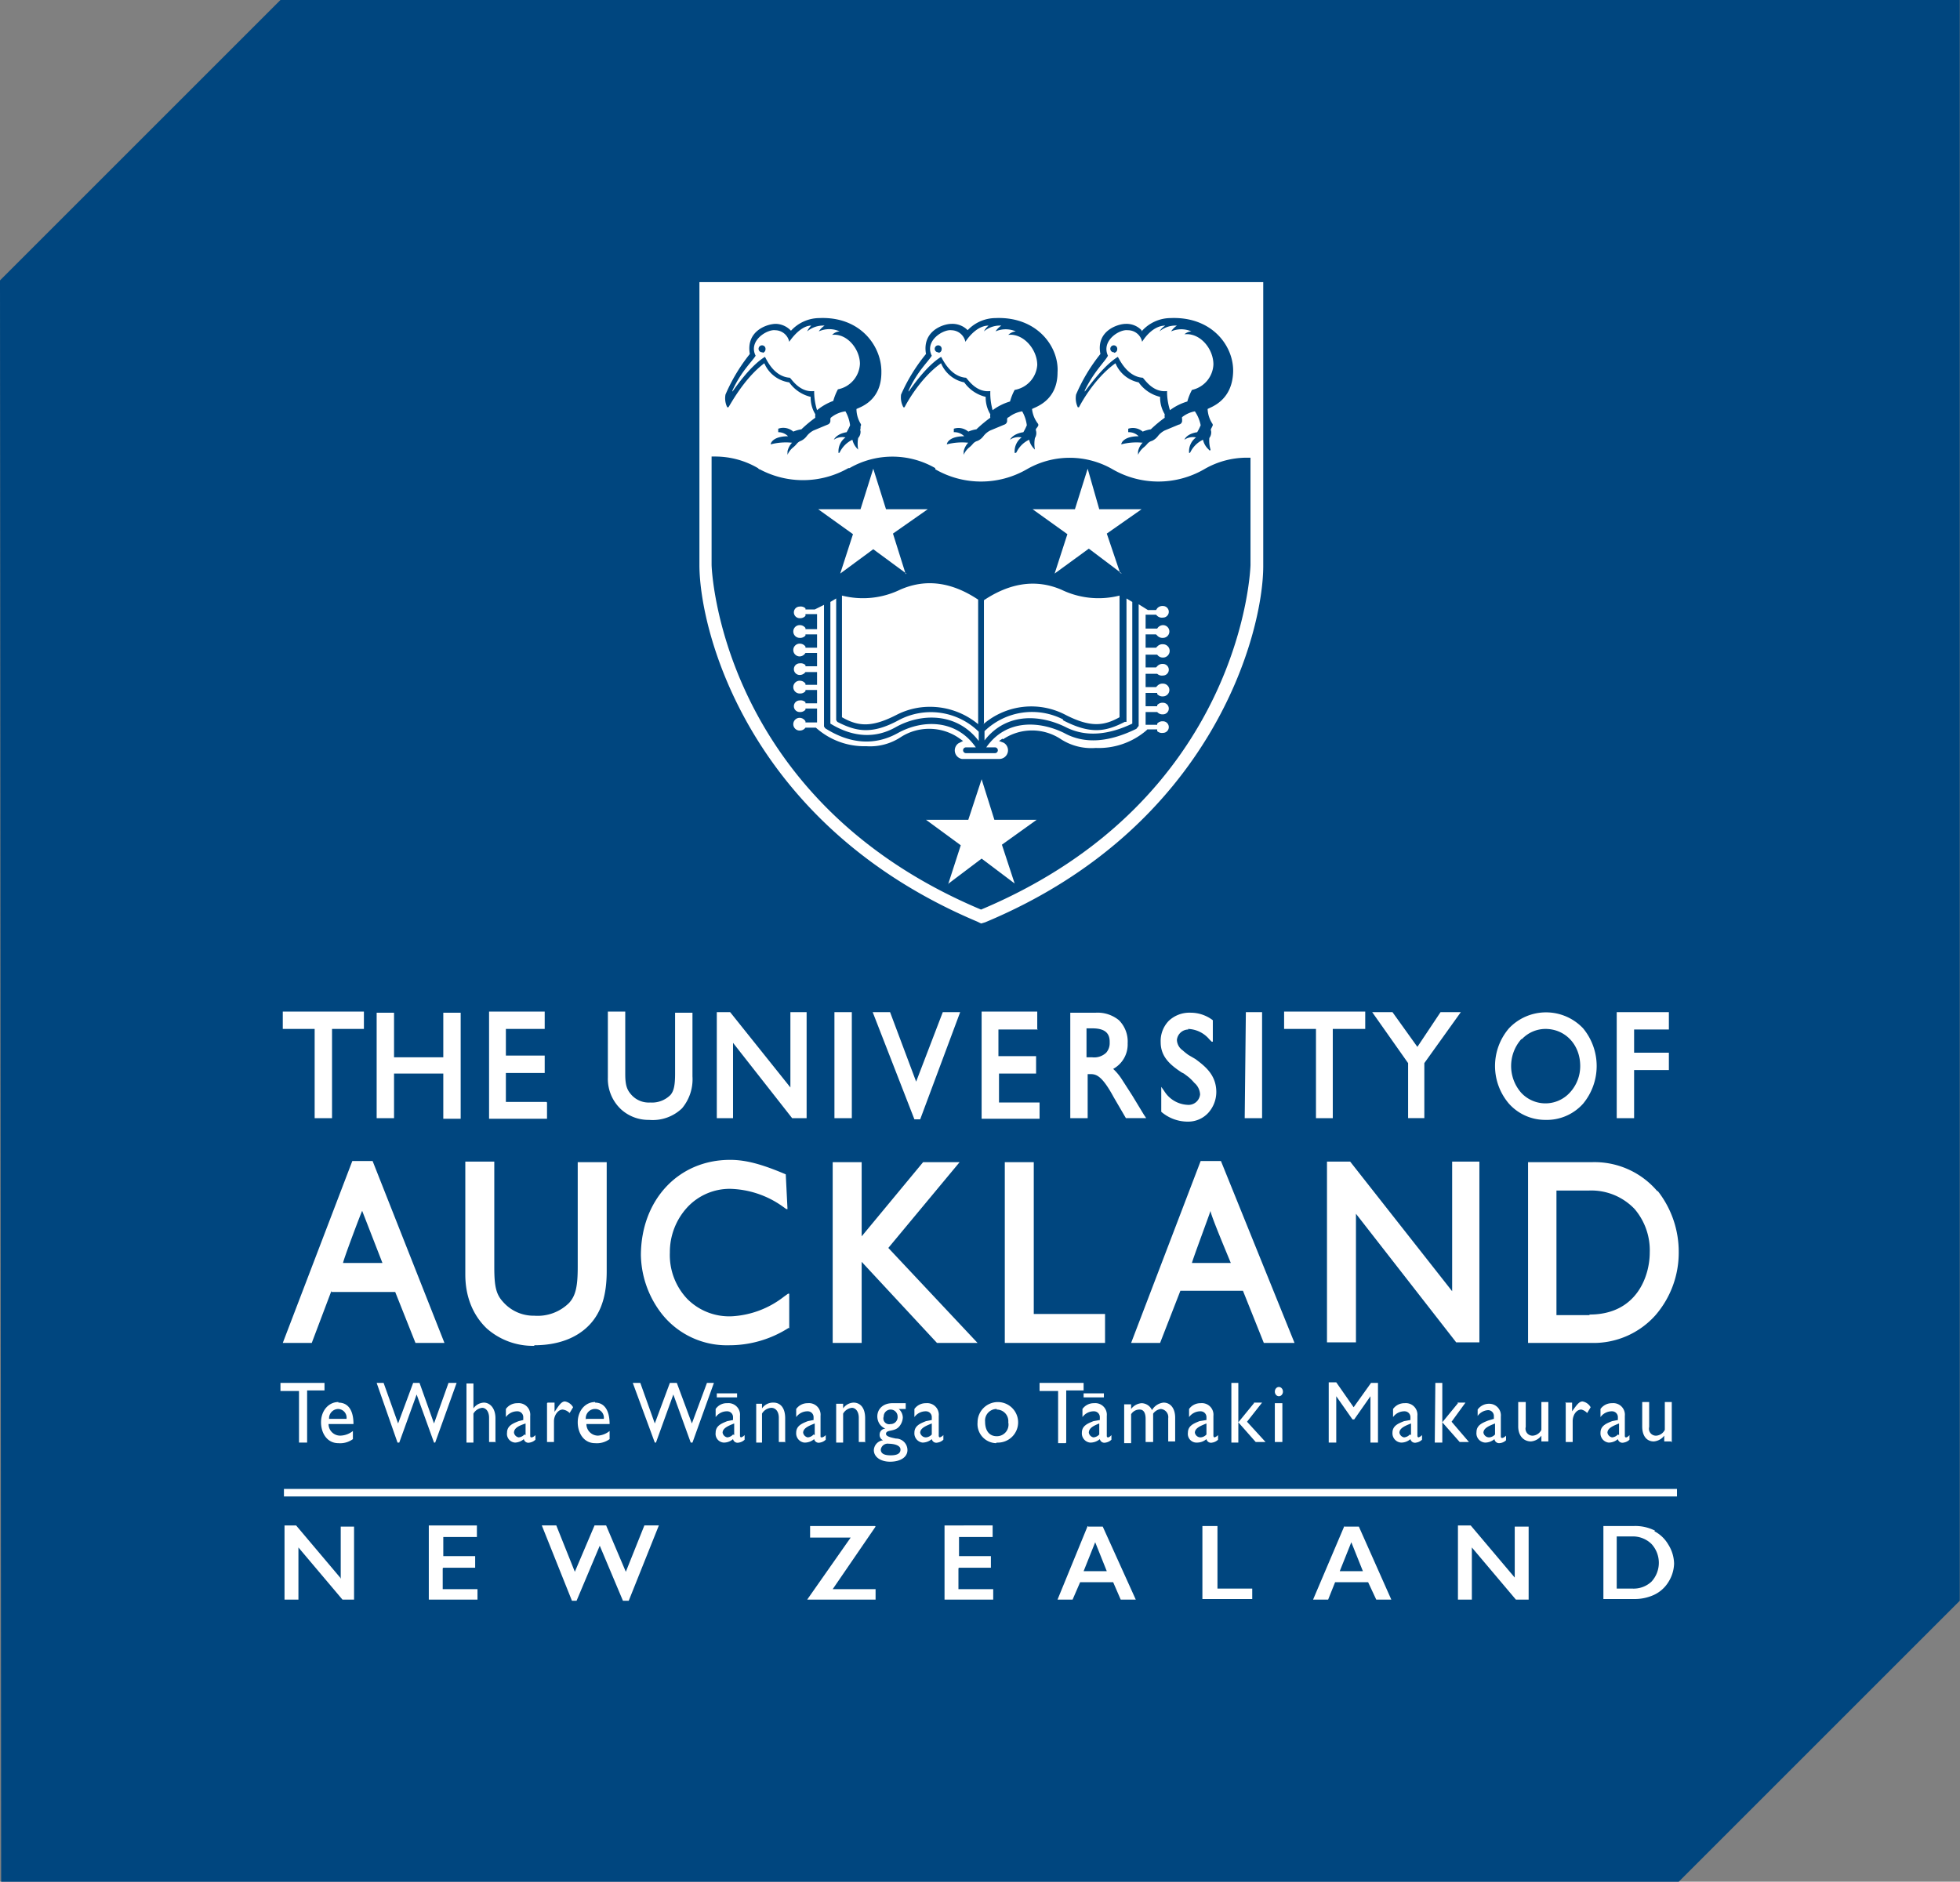 <svg xmlns="http://www.w3.org/2000/svg" viewBox="0 0 338.24 324.79" id="logo-big"><rect x="0" y="0" width="338.24" height="324.79" fill="#808080" stroke="none"/><path fill="#00467f" d="M0 48.4L48.4 0h289.8v276.3l-48.5 48.5H.2L0 48.4"></path><path fill="#fff" d="M51.6 249H53v-9h3v-1.3h-7.6v1.4h3.2v9m6.8-7.1c-1.7 0-3 1.5-3 3.5 0 1.8 1 3.6 3 3.6a3.7 3.7 0 0 0 2.5-.7V247a3.6 3.6 0 0 1-2.2.8 2 2 0 0 1-2-2H61c0-2.5-1-3.7-2.6-3.7zm-1.6 3a1.6 1.6 0 0 1 1.6-1.8 1.5 1.5 0 0 1 1.4 1.7h-3zm15.7-6.3h-1.2l-2.6 7-2.5-7H65l3.6 10.3h.3l3-8.3 3 8.3h.2l3.7-10.3h-1.4l-2.5 7-2.5-7M85.5 249v-4.2c0-1.8-1-2.7-2-2.7a2.3 2.3 0 0 0-1.8 1v-4.3h-1.2V249h1.2v-5a2 2 0 0 1 1.5-1c.7 0 1.2.7 1.2 1.7v4.2h1.2zm4-3.7c-1 .4-2 .8-2 2a1.5 1.5 0 0 0 1.4 1.7 2.5 2.5 0 0 0 1.5-.6.8.8 0 0 0 1 .6 1.8 1.8 0 0 0 1-.5v-.8a1.3 1.3 0 0 1-.6.4c-.2 0-.3 0-.3-.3v-3.4a2 2 0 0 0-2.2-2.2 2.4 2.4 0 0 0-2 1v1.4a2.4 2.4 0 0 1 2-1 1 1 0 0 1 1 1v.5zm1 2.3a1.5 1.5 0 0 1-1 .5 1 1 0 0 1-.8-.8c0-.8.8-1.2 2-1.6v2zm3.9-5.4v6.7h1.2v-3.6c0-1 .7-2 1.5-2a2 2 0 0 1 1.2.6l.6-1a2 2 0 0 0-1.4-1c-.6 0-1 .6-1.8 1.8v-1.6h-1.2zm8.3-.2c-1.7 0-3 1.5-3 3.5 0 1.8 1 3.6 3 3.6a3.7 3.7 0 0 0 2.5-.7V247a3.6 3.6 0 0 1-2 .8 2 2 0 0 1-2-2h4c0-2.5-1-3.7-2.5-3.7zm-1.6 3a1.6 1.6 0 0 1 1.7-1.8 1.5 1.5 0 0 1 1.4 1.7h-3zm15.7-6.3h-1.2l-2.6 7-2.5-7h-1.3L113 249h.2l3-8.3 3 8.3h.3l3.7-10.3H122l-2.6 7-2.6-7m8.7 6.6c-1 .4-2 .8-2 2a1.5 1.5 0 0 0 1.4 1.7 2.4 2.4 0 0 0 1.6-.6.8.8 0 0 0 1 .6 1.8 1.8 0 0 0 1-.5v-.8a1.4 1.4 0 0 1-.6.4s-.2 0-.2-.3v-3.4a2 2 0 0 0-2.2-2.2 2.3 2.3 0 0 0-2 1v1.4a2.4 2.4 0 0 1 2-1 1 1 0 0 1 1 1v.5zm1 2.3a1.5 1.5 0 0 1-1 .5 1 1 0 0 1-.8-.8c0-.8 1-1.2 2-1.6v2zm9 1.4v-4.2c0-2-1-2.7-2-2.7a2.3 2.3 0 0 0-2 1v-.8h-1v6.7h1v-5a2 2 0 0 1 1.6-1c.8 0 1.3.7 1.3 1.7v4.2h1.2zm3.9-3.7c-1 .4-2 .8-2 2a1.6 1.6 0 0 0 1.4 1.7 2.5 2.5 0 0 0 1.7-.6.8.8 0 0 0 1 .6 1.8 1.8 0 0 0 1-.5v-.8a1.4 1.4 0 0 1-.6.4c-.3 0-.3 0-.3-.3v-3.4a2 2 0 0 0-2.2-2.2 2.4 2.4 0 0 0-2 1v1.4a2.4 2.4 0 0 1 2-1 1 1 0 0 1 1 1v.5zm1 2.3a1.5 1.5 0 0 1-1 .5 1 1 0 0 1-.8-.8c0-.8 1-1.2 2-1.6v2zm8.9 1.4v-4.2c0-2-1-2.7-2-2.7a2.3 2.3 0 0 0-1.8 1v-.8h-1.2v6.7h1.2v-5a2 2 0 0 1 1.5-1c.7 0 1.2.7 1.2 1.7v4.2h1.2zm7.3-6.8H154c-1.6 0-2.6 1-2.6 2.3a2.4 2.4 0 0 0 .4 1.3 2.3 2.3 0 0 0 1 .8 1 1 0 0 0-1 1 1 1 0 0 0 .6 1 1.8 1.8 0 0 0-1.6 1.7c0 1.2 1.2 2 2.8 2 1.8 0 3-.8 3-2a2 2 0 0 0-2-2c-1-.2-1.7-.4-1.7-.8 0-.8 1.5-.3 2.3-1.3a2.6 2.6 0 0 0 .6-1.5 2 2 0 0 0-.7-1.5h1.2v-1zm-3.2 7c.7 0 2 .2 2 1 0 .7-.6 1-1.7 1s-1.7-.3-1.7-1a1.2 1.2 0 0 1 1.4-1zm.3-3.4a1 1 0 0 1-1.2-1.3 1.2 1.2 0 0 1 1.2-1.2 1.2 1.2 0 0 1 1.2 1.2 1.2 1.2 0 0 1-1.3 1.3zm6.1-.5c-1 .4-2 .8-2 2a1.6 1.6 0 0 0 1.4 1.7 2.5 2.5 0 0 0 1.6-.6.8.8 0 0 0 1 .6 1.8 1.8 0 0 0 1-.5v-.8a1.4 1.4 0 0 1-.6.4s-.2 0-.2-.3v-3.4a2 2 0 0 0-2.2-2.2 2.4 2.4 0 0 0-2 1v1.4a2.4 2.4 0 0 1 2-1 1 1 0 0 1 1 1v.5zm1 2.3a1.5 1.5 0 0 1-1 .5 1 1 0 0 1-1-.8c0-.8 1-1.2 2-1.6v2zM172 249a3.5 3.5 0 1 0-3.3-3.5 3.3 3.3 0 0 0 3.2 3.6zm0-5.7a2 2 0 0 1 2 2.2 2 2 0 0 1-2 2.4c-1.3 0-2-1-2-2.5a2 2 0 0 1 2-2.2zm12 5.7v-9h3v-1.3h-7.6v1.4h3.2v9h1.3m4.8-3.8c-1 .4-2 .8-2 2a1.6 1.6 0 0 0 1.4 1.7 2.5 2.5 0 0 0 1.7-.6.8.8 0 0 0 1 .6 1.8 1.8 0 0 0 1-.5v-.8a1.4 1.4 0 0 1-.5.4c-.2 0-.3 0-.3-.3v-3.4a2 2 0 0 0-2.2-2.2 2.4 2.4 0 0 0-2 1v1.4a2.4 2.4 0 0 1 2-1 1 1 0 0 1 1 1v.5zm1 2.3a1.5 1.5 0 0 1-1 .5 1 1 0 0 1-.8-.8c0-.8.8-1.2 1.8-1.6v2zm13.1 1.4v-4.3c0-1.6-.8-2.6-2-2.6a2.6 2.6 0 0 0-2 1.3 2 2 0 0 0-1.8-1.2 2.5 2.5 0 0 0-1.8 1v-.8H194v6.7h1.2v-5a1.7 1.7 0 0 1 1.5-.8c.6 0 1 .5 1 1.6v4h1.3V244a2 2 0 0 1 1.3-.8 1.4 1.4 0 0 1 1.3 1.6v4h1.2zm4.2-3.7c-1 .4-2 .8-2 2a1.5 1.5 0 0 0 1.6 1.7 2.5 2.5 0 0 0 1.6-.6.8.8 0 0 0 1 .6 1.8 1.8 0 0 0 1-.5v-.8a1.4 1.4 0 0 1-.6.4s-.2 0-.2-.3v-3.4a2 2 0 0 0-2.2-2.2 2.4 2.4 0 0 0-2 1v1.4a2.4 2.4 0 0 1 2-1 1 1 0 0 1 1 1v.5zm1.2 2.3a1.5 1.5 0 0 1-1 .5 1 1 0 0 1-1-.8c0-.8 1-1.2 2-1.6v2zm8.2-5.4l-2.7 3.3 3 3.4h1.7l-3.2-3.5 2.6-3.3h-1.4m-3.9-3.4h1.2V249h-1.2z"></path><ellipse cx="220.7" cy="240.2" rx=".7" ry=".8" fill="#fff"></ellipse><path fill="#fff" d="M220 242.2h1.3v6.7H220zm17.8 6.8v-10.3h-1.2l-3 4.2-3-4.3h-1.3V249h1.3v-8l2.8 4h.3l2.8-4v8h1.3m4.5-3.7c-1 .4-2 .8-2 2a1.6 1.6 0 0 0 1.5 1.7 2.4 2.4 0 0 0 1.6-.6.8.8 0 0 0 1 .6 1.8 1.8 0 0 0 1-.5v-.8a1.4 1.4 0 0 1-.6.4s-.2 0-.2-.3v-3.4a2 2 0 0 0-2.2-2.2 2.4 2.4 0 0 0-2 1v1.4a2.4 2.4 0 0 1 2-1 1 1 0 0 1 1 1v.5zm1 2.3a1.5 1.5 0 0 1-1 .5 1 1 0 0 1-.8-.8c0-.8 1-1.2 2-1.6v2zm8.3-5.4l-2.7 3.3 3 3.4h1.6l-3-3.5 2.4-3.3h-1.4m-3.8-3.4h1.2V249h-1.3zm7.3 4.3v1.4a2.4 2.4 0 0 1 1.8-1 1 1 0 0 1 1 1v.5l-1 .3c-1 .4-2 .8-2 2a1.6 1.6 0 0 0 1.5 1.8 2.5 2.5 0 0 0 1.6-.6.8.8 0 0 0 .8.7 1.8 1.8 0 0 0 1.2-.5v-.8a1.4 1.4 0 0 1-.6.4c-.2 0-.3 0-.3-.3v-3.4a2 2 0 0 0-2-2.2 2.4 2.4 0 0 0-2 1zm3 4.6a1.5 1.5 0 0 1-1 .5 1 1 0 0 1-1-.8c0-.8 1-1.2 2-1.6v2zm9.2 1.4v-7H266v4.8a1.8 1.8 0 0 1-1.4 1 1.2 1.2 0 0 1-1.3-1.5V242H262v4.2c0 1.7 1 2.6 2.2 2.6a2.5 2.5 0 0 0 1.8-1v1h1.2zm3-6.8v6.7h1.2v-3.6c0-1 .6-2 1.5-2a2 2 0 0 1 1 .6l.6-1a2 2 0 0 0-1.4-1c-.6 0-1 .6-1.8 1.7v-1.5h-1.2zm8 3.1c-1 .4-2 .8-2 2a1.6 1.6 0 0 0 1.4 1.7 2.4 2.4 0 0 0 1.6-.6.8.8 0 0 0 1 .6 1.8 1.8 0 0 0 1-.5v-.8a1.4 1.4 0 0 1-.5.4c-.2 0-.3 0-.3-.3v-3.4a2 2 0 0 0-2.2-2.2 2.4 2.4 0 0 0-2 1v1.4a2.4 2.4 0 0 1 2-1 1 1 0 0 1 1 1v.5zm1 2.3a1.5 1.5 0 0 1-1 .5 1 1 0 0 1-.8-.8c0-.8 1-1.2 2-1.6v2zm9.3 1.4v-7h-1.2v4.8a1.8 1.8 0 0 1-1.4 1 1.2 1.2 0 0 1-1.3-1.5V242h-1.2v4.2c0 1.7.8 2.6 2 2.6a2.5 2.5 0 0 0 1.8-1v1h1.2zm-164.8-8.5h3.5v.7h-3.5zm63.3 0h3.5v.7H187zm-92.7-50.3h-7v-5H94v-3h-6.7v-4.6H94v-3h-9.6v18.5h10v-2.8m84.6-12.7v-3h-9.6v18.5h10v-2.8h-7v-5h6.4v-3h-6.5v-4.6h6.8M68 185.3h8.5v7.8h3v-18.3h-3v7.7H68v-7.7h-3V193h3v-7.7m44 8a7.3 7.3 0 0 0 5.7-2 7.8 7.8 0 0 0 1.8-5.5v-11h-3v10.5c0 2-.2 3-.8 3.7a4.5 4.5 0 0 1-3.5 1.3 4 4 0 0 1-3.3-1.4c-.7-.8-1-1.6-1-3.5v-10.8h-3V186a7.2 7.2 0 0 0 2.3 5.5 7 7 0 0 0 4.8 1.8zm27.2-.3v-18.3h-2.8v13l-10.4-13h-2.3V193h2.8v-13l10.2 13h2.5zm26.5-18.3h-3l-4.6 12-4.5-12h-3l7.2 18.5h1zm28.6 18.3h3.5l-.4-.6-2-3.3-1.8-2.8a9.2 9.2 0 0 0-1.5-1.8 4.8 4.8 0 0 0 2.5-4.4 5.2 5.2 0 0 0-1.5-4 5.8 5.8 0 0 0-4-1.3h-4.4V193h3v-7.6h.5c1 0 2 .3 4 4zm-2.8-13a2.5 2.5 0 0 1-.6 1.7 3 3 0 0 1-2.4.8h-1v-5h1c2 0 3 .7 3 2.3zm13.5-2.4a5 5 0 0 1 3.7 1.8l.4.4h.2v-3.7a6.3 6.3 0 0 0-3.8-1.3 5.2 5.2 0 0 0-3.8 1.4 5 5 0 0 0-1.4 3.7c0 2.6 1.8 4 3.6 5.2l.4.2.8.6a8.7 8.7 0 0 1 1 1 2.8 2.8 0 0 1 1 2 2 2 0 0 1-2.2 1.8 5 5 0 0 1-4-2.4l-.5-.7v-.2 4.5a7 7 0 0 0 4.7 1.7 4.7 4.7 0 0 0 3.4-1.5 5.4 5.4 0 0 0 1.4-3.6c0-3-2-4.5-3.6-5.7l-1.2-.7a10.3 10.3 0 0 1-1-.8 2.3 2.3 0 0 1-1-1.8 2 2 0 0 1 2-1.8zm38 15.4h2.8v-9.5l6.3-8.8h-3.5l-4 6-4.3-6h-3.5l6.2 8.8v9.6zm-99-18.3h3V193h-3zm71 0h2.8V193h-3zM54.3 193h3v-15.4h5.5v-3h-14v3h5.5V193m172.7 0h3v-15.4h5.6v-3h-14v3h5.5V193m54.9-8.3h6v-3h-6v-4h6v-3h-9V193h3v-8.3m-15.3 8.6a8.4 8.4 0 0 0 6.5-2.8 10.2 10.2 0 0 0 0-13 8.8 8.8 0 0 0-12.8 0 10 10 0 0 0 0 13 8.4 8.4 0 0 0 6.3 2.8zm-4-14a5.6 5.6 0 0 1 4-1.7c3.4 0 6 2.7 6 6.4a6.7 6.7 0 0 1-1.8 4.6 5.7 5.7 0 0 1-8.4 0 7 7 0 0 1 0-9.2zm-52 21.1h-3.5l-12 31.4h5l3.5-9h10.8l3.6 9h5.3zm-5 17.6c0-.3 3-8.3 3.2-9 0 .7 3.4 8.7 3.5 9h-7zm-15 8.8h-12.3v-26.2h-5v31.2h17.3v-5M57.2 223h11l3.5 8.8h5l-12.4-31.4h-3.5l-12 31.4h5l3.4-9zm5.3-14l3.5 9h-6.8c0-.4 3-8.4 3.3-9zm73.7 20.3v-6h-.2l-.7.5a16 16 0 0 1-9 3.4 10.2 10.2 0 0 1-7.7-3 11 11 0 0 1-3-8 11.4 11.4 0 0 1 3-7.8 10 10 0 0 1 7.4-3.2 16.3 16.3 0 0 1 9 3l.7.5h.2l-.3-6c-4-1.7-6.8-2.5-9.6-2.5-9 0-15.4 7-15.4 16.5a17 17 0 0 0 3.7 10.2 14.3 14.3 0 0 0 11.5 5.3 19 19 0 0 0 10.3-3zm17.1-13.9l12.3-14.8h-6.3l-10.6 12.8v-12.8h-5v31.2h5v-14l13 14h7zm132.7-9.8a14.2 14.2 0 0 0-11.3-5h-11v31.2h11a14.3 14.3 0 0 0 11-4.8 16.5 16.5 0 0 0 4-10.8 17 17 0 0 0-3.6-10.6zM274.3 227h-5.7v-21.5h5.5a10.3 10.3 0 0 1 8 3.2 11 11 0 0 1 2.6 7.5c0 4-2.2 10.7-10.4 10.7zm-182.1 5.2c4 0 7.3-1.2 9.5-3.5s3-5.4 3-9.3v-18.8h-5v18c0 3.3-.3 5-1.5 6.3a7.7 7.7 0 0 1-6 2.2 7 7 0 0 1-5.4-2.4c-1.2-1.3-1.5-2.7-1.5-6v-18.2h-5V220c0 3.8 1.3 7 3.7 9.3a12 12 0 0 0 8.2 3zm158.5-9.2L233 200.5h-4v31.2h5v-22.2l17.3 22.2h4v-31.2h-4.7V223zm-192 49.3l-7.6-9h-2v12.8h2.4v-9l7.6 9h2v-12.6h-2.3v9m17.7-1.9H82v-2h-5.5v-3.3h5.8v-2H74v12.8h8.4v-1.8h-6v-3.6m31.6.6l-3.4-8h-2l-3.4 8-3.2-8h-2.5l5.2 13h.8l4-9.5 4 9.5h1l5.2-13h-2.5l-3.2 8m43-7.9h-11.2v2h7l-7.5 10.7h11.8v-1.8h-7.4l7.4-10.8m14.4 7.1h5.5v-2h-5.5v-3.3h5.8v-2H163v12.8h8.4v-1.8h-6v-3.6m22.3-7.3l-5.2 12.7h2.6l1.3-3h5.7l1.3 3h2.6l-5.7-12.6h-2.5zm-.7 7.8l2-5 2 5h-4zm23-7.8h-2.5V276h8.6v-1.8h-6v-10.8m21.9 0l-5.4 12.7h2.6l1.2-3h5.7l1.4 3h2.6l-5.6-12.6h-2.6zm-.8 7.8l2-5 2 5h-4zm30.2 1.1l-7.6-9h-2.2v12.8h2.4v-9l7.6 9h2.2v-12.6h-2.4v9m24.2-8.3a7.5 7.5 0 0 0-3.6-.8h-5.3V276h5.2a8 8 0 0 0 3.5-.7 5.8 5.8 0 0 0 2.5-2.2 6.3 6.3 0 0 0 1-3.2 6.4 6.4 0 0 0-1-3.3 6 6 0 0 0-2.4-2.3zm-.6 8.8a4.5 4.5 0 0 1-3.3 1.2H279v-9h2.6a4.6 4.6 0 0 1 3.4 1.3 4.8 4.8 0 0 1 0 6.5zM49 257h240.4v1.3H49zm71.7-208.5v49c0 11.6 8.6 45 48 61.6l.6.3.7-.2c39.3-16.4 48-50 48-61.5v-49h-97.3z"></path><path d="M131 81l-.2-.2a14.6 14.6 0 0 0-7.4-2 4 4 0 0 0-.4 0h-.2v18.7c0 .4 1.3 40.5 46.5 59.5 45.2-19 46.5-59 46.5-59.5V79h-.6a14.6 14.6 0 0 0-7.4 2 15.8 15.8 0 0 1-15.8 0 14.8 14.8 0 0 0-14.8 0 15.8 15.8 0 0 1-15.8 0v-.2a14.8 14.8 0 0 0-14.8 0h-.2a15.8 15.8 0 0 1-15.3.2z" fill="#00467f"></path><path d="M136.4 57.2a6.7 6.7 0 0 1 5-2.3c7.2-.3 10.8 5 10.7 9.4 0 5-3.8 6-4.3 6.3a5 5 0 0 0 .7 2.5.4.4 0 0 1 0 .5 3.4 3.4 0 0 1 0 .4.5.5 0 0 0 0 .4 1.6 1.6 0 0 1-.4 1.2 5.4 5.4 0 0 0 0 2c0 .2 0 .2 0 0a3.3 3.3 0 0 1-1-1.7 4.7 4.7 0 0 0-2.2 2.2s-.2.2-.2 0a3 3 0 0 1 1.2-2.6 2.6 2.6 0 0 0-2 .4s-.2 0 0 0c0 0 .4-1 2.2-1.3a8.8 8.8 0 0 0 .6-1.2 6.6 6.6 0 0 0-.8-2.4 5 5 0 0 0-2.4 1 .4.4 0 0 0-.2.3v.4a.7.7 0 0 1-.5.6l-2.4 1a3.5 3.5 0 0 0-1.2 1 2.6 2.6 0 0 1-1 .8 1.6 1.6 0 0 0-.7.5 4.3 4.3 0 0 1-.6.6 3.4 3.4 0 0 0-1 1.3s0 .2 0 0v-.6a3.2 3.2 0 0 1 .8-1.5.7.7 0 0 1-.2 0 10.3 10.3 0 0 0-3.5.3s-.2 0 0 0c0-.3.5-1.4 3-1.4a2.4 2.4 0 0 0-1.7-.7V74a2.6 2.6 0 0 1 2.6.5 6 6 0 0 1 1.4-.4 22.7 22.7 0 0 1 2.4-2 2 2 0 0 1 0-.6 5.5 5.5 0 0 1-.8-3 6.3 6.3 0 0 1-3.7-2.5 5.5 5.5 0 0 1-4.3-3.3c-3.6 2.7-6 7.4-6.2 7.6h-.2a3.5 3.5 0 0 1-.3-2.2 30.2 30.2 0 0 1 4.2-7c-.7-4 3-5.2 4.5-5.2a3.7 3.7 0 0 1 2.7 1.3z" fill="#00467f"></path><path d="M143.6 57.8a2 2 0 0 1 1.3-.6 4.4 4.4 0 0 0-3.6 0 3.6 3.6 0 0 1 1-1 4.3 4.3 0 0 0-3 1 3 3 0 0 1 .7-1c-2 0-3.8 2.8-3.8 2.8a2.5 2.5 0 0 0-2.4-2c-1.4-.2-4.7 1.8-3.4 4.4-.6 1-2.5 2.7-4 6v.2c1.4-2 3.5-4.7 5.6-6 .2.2 1.4 3.4 4.3 3.6.3.2 1.7 2.6 4.2 2.3a11 11 0 0 0 .5 3.3 9.6 9.6 0 0 1 2.8-1.6 9.5 9.5 0 0 1 .8-2 4.7 4.7 0 0 0 3.8-4.4c0-2.5-2.2-5.3-4.8-5zm-12 3a.6.6 0 1 1 .5-.5.6.6 0 0 1-.5.6z" fill="#fff"></path><path d="M166.8 57.2a6.7 6.7 0 0 1 5-2.3c7.2-.3 11 5 10.7 9.4 0 5-4 6-4.4 6.3a5 5 0 0 0 1 2.5.4.4 0 0 1 0 .5 3.2 3.2 0 0 1-.3.4.5.5 0 0 0 0 .4 1.6 1.6 0 0 1-.2 1.2 5.4 5.4 0 0 0 0 2c0 .2 0 .2 0 0a3.2 3.2 0 0 1-1-1.7 4.6 4.6 0 0 0-2.2 2.2s-.3.2-.3 0a3 3 0 0 1 1.2-2.6 2.6 2.6 0 0 0-2 .4s-.2 0 0 0c0 0 .4-1 2.3-1.3a9.3 9.3 0 0 0 .6-1.2 6.5 6.5 0 0 0-.8-2.4 5 5 0 0 0-2.3 1 .4.4 0 0 0-.3.3v.4a.7.7 0 0 1-.5.6l-2.4 1a3.4 3.4 0 0 0-1.2 1 2.6 2.6 0 0 1-1 .8 1.6 1.6 0 0 0-.8.5 4.2 4.2 0 0 1-.6.6 3.4 3.4 0 0 0-1 1.3s0 .2 0 0v-.6a3.2 3.2 0 0 1 .8-1.5.7.7 0 0 1-.2 0 10.3 10.3 0 0 0-3.5.3s-.2 0 0 0c0-.3.5-1.4 3-1.4a2.4 2.4 0 0 0-1.8-.7V74a2.6 2.6 0 0 1 2.5.5 6 6 0 0 1 1.4-.4 23.6 23.6 0 0 1 2.4-2 2 2 0 0 1 0-.6 5.6 5.6 0 0 1-.8-3 6.3 6.3 0 0 1-3.7-2.5 5.5 5.5 0 0 1-4-3.3c-3.8 2.7-6.2 7.4-6.3 7.6h-.2a3.6 3.6 0 0 1-.4-2.2 30.2 30.2 0 0 1 4.3-7c-.7-4 3-5.2 4.4-5.2A3.7 3.7 0 0 1 167 57z" fill="#00467f"></path><path d="M174 57.8a2.2 2.2 0 0 1 1.3-.6 4.4 4.4 0 0 0-3.5 0 3.6 3.6 0 0 1 1-1 4.3 4.3 0 0 0-3 1 3 3 0 0 1 .8-1c-2.3 0-4 2.8-4 2.8a2.5 2.5 0 0 0-2.4-2c-1.4-.2-4.7 1.8-3.4 4.4-.6 1-2.5 2.7-4 6a1 1 0 0 0 0 .2c1.4-2 3.5-4.7 5.6-6 .2.2 1.5 3.4 4.3 3.6.3.2 1.7 2.6 4.2 2.3a11 11 0 0 0 .4 3.3 9.5 9.5 0 0 1 3-1.5 9.7 9.7 0 0 1 .8-2A4.7 4.7 0 0 0 179 63c0-2.7-2.4-5.5-5-5.2zm-12 3a.6.6 0 1 1 .5-.5.6.6 0 0 1-.6.6z" fill="#fff"></path><path d="M197 57.2a6.7 6.7 0 0 1 5-2.3c7.3-.3 11 5 10.8 9.4-.2 5-4 6-4.4 6.3a5 5 0 0 0 .8 2.5.4.4 0 0 1 0 .5 3.2 3.2 0 0 1-.2.4.5.5 0 0 0 0 .4 1.6 1.6 0 0 1-.3 1.2 5.5 5.5 0 0 0 .2 2c0 .2-.2.2-.3 0a3.2 3.2 0 0 1-1-1.7 4.7 4.7 0 0 0-2.2 2.2s-.2.2-.2 0a3 3 0 0 1 1.2-2.6 2.6 2.6 0 0 0-2 .4s-.2 0 0 0c0 0 .3-1 2.2-1.3a9 9 0 0 0 .6-1.2 6.4 6.4 0 0 0-1-2.4 5 5 0 0 0-2.2 1 .4.4 0 0 0 0 .3v.4a.7.7 0 0 1-.6.6l-2.4 1a3.5 3.5 0 0 0-1.2 1 2.7 2.7 0 0 1-1 .8 1.6 1.6 0 0 0-.8.5 4.3 4.3 0 0 1-.6.6 3.4 3.4 0 0 0-1 1.3s0 .2 0 0a5.8 5.8 0 0 1 0-.6 3 3 0 0 1 .8-1.5.7.7 0 0 1-.2 0 10.3 10.3 0 0 0-3.5.3s-.2 0 0 0c0-.3.5-1.4 3-1.4a2.4 2.4 0 0 0-1.8-.7V74a2.6 2.6 0 0 1 2.5.5 6 6 0 0 1 1.4-.4 22.6 22.6 0 0 1 2.4-2 2 2 0 0 1 0-.6 5.6 5.6 0 0 1-.8-3 6.3 6.3 0 0 1-3.7-2.5 5.5 5.5 0 0 1-4-3.3c-3.8 2.7-6.2 7.4-6.3 7.6h-.2a3.6 3.6 0 0 1-.3-2.2 30 30 0 0 1 4.2-7c-.8-4 3-5.2 4.4-5.2A3.6 3.6 0 0 1 197 57z" fill="#00467f"></path><path d="M204.3 57.8a2 2 0 0 1 1.3-.6 4.4 4.4 0 0 0-3.5 0 3.6 3.6 0 0 1 1-1 4.3 4.3 0 0 0-3 1 2.8 2.8 0 0 1 1-1c-2.4 0-4 2.8-4 2.8a2.5 2.5 0 0 0-2.5-2c-1.4-.2-4.6 1.8-3.4 4.4-.5 1-2.4 2.7-4 6v.2c1.5-2 3.6-4.7 5.7-6 .2.2 1.5 3.4 4.3 3.6.3.2 1.7 2.6 4.2 2.3a10.7 10.7 0 0 0 .5 3.3 9.6 9.6 0 0 1 3-1.5 9.4 9.4 0 0 1 .8-2 4.7 4.7 0 0 0 3.7-4.4c0-2.7-2.3-5.5-5-5.2zm-12 3a.6.6 0 1 1 .5-.5.6.6 0 0 1-.6.6zM173 127.5l-.6.4.8.3a1.5 1.5 0 0 1-.7 2.8H166a1.5 1.5 0 0 1-.6-2.7l.8-.4-.7-.5a9 9 0 0 0-5-1.6 9 9 0 0 0-5 1.4 9.6 9.6 0 0 1-6 1.6 12.5 12.5 0 0 1-8.7-3.2H139a1.2 1.2 0 0 1-1 .5 1 1 0 1 1 0-2.2 1.2 1.2 0 0 1 1 .6v.2h2v-2.4h-2v.2a1.2 1.2 0 0 1-1 .4 1 1 0 1 1 0-2 1.2 1.2 0 0 1 1 .3v.2h2v-2.3h-2v.2a1.2 1.2 0 0 1-1 .4 1 1 0 1 1 0-2.2 1.2 1.2 0 0 1 1 .5v.2h2V116h-2a1.2 1.2 0 0 1-1 .5 1 1 0 1 1 0-2 1.2 1.2 0 0 1 1 .3v.2h2v-2.3h-2a1.2 1.2 0 0 1-1 .6 1 1 0 1 1 0-2.2 1.2 1.2 0 0 1 1 .5v.2h2v-2.3h-2v.2a1.2 1.2 0 0 1-1 .4 1 1 0 1 1 0-2.2 1.2 1.2 0 0 1 1 .5v.2h2V106h-2v.3a1.2 1.2 0 0 1-1 .4 1 1 0 1 1 0-2 1.2 1.2 0 0 1 1 .3v.2h1.6l1.6-.8v21l.2.3c4.4 2.8 8.7 3 12.6.8 4.2-2.3 10-2.4 13.4 2.5h-1.7a.5.5 0 0 0 0 1h5a.5.5 0 0 0 0-1h-1.5c3.5-5 9.3-4.5 13.4-2.5 3.6 2 7.8 1.6 12.5-.7l.4-.5v-21l1.6 1h1.4l.2-.3a1.2 1.2 0 0 1 1-.4 1 1 0 1 1 0 2 1.2 1.2 0 0 1-1-.3l-.2-.2h-1.8v2.4h2a1.2 1.2 0 0 1 1-.6 1 1 0 1 1 0 2.2 1.2 1.2 0 0 1-1-.4l-.2-.2h-1.8v2.3h1.8l.2-.2a1.2 1.2 0 0 1 1-.4 1 1 0 1 1 0 2.3 1.2 1.2 0 0 1-1-.5h-2v2.2h1.8l.2-.2a1.2 1.2 0 0 1 1-.4 1 1 0 1 1 0 2 1.2 1.2 0 0 1-1-.3h-2v2.3h1.8l.2-.2a1.2 1.2 0 0 1 1-.4 1 1 0 1 1 0 2.2 1.2 1.2 0 0 1-1-.4v-.2h-2v2.3h2v-.2a1.2 1.2 0 0 1 1-.4 1 1 0 1 1 0 2 1.2 1.2 0 0 1-1-.4h-2v2.2h2v-.2a1.2 1.2 0 0 1 1-.4 1 1 0 1 1 0 2 1.2 1.2 0 0 1-1-.3v-.3H198l-.2.2a12.6 12.6 0 0 1-8.7 3 9.7 9.7 0 0 1-6-1.5 9 9 0 0 0-10 0z" fill="#fff"></path><path d="M144.5 124.6c3.3 1.7 6 2.2 10.6-.3a11.8 11.8 0 0 1 13.8 2v1.6c-3.8-5-10-4.8-14.3-2.4-3.5 2-7.4 1.8-11.3-.6v-21l1-.6v21z" fill="#fff"></path><path d="M145.3 123.8v-21a14.7 14.7 0 0 0 10-1c4.5-2 9-1.3 13.5 1.7V125a13 13 0 0 0-8.3-3 12.5 12.5 0 0 0-5.8 1.4c-4.3 2.2-6.6 2-9.4.4zm38.1.5c4.8 2.5 7.4 2 10.7.3h.3v-21.3l1 .6v21c-4.2 2-8 2.3-11.3.7-4.3-2.2-10.3-2.8-14.2 2.2v-1.6a11.8 11.8 0 0 1 13.6-2z" fill="#fff"></path><path d="M169.8 125v-21.4c4.5-3 9-3.7 13.4-1.8a14.7 14.7 0 0 0 10 1v21c-2.7 1.5-5 1.8-9.3-.4a12.7 12.7 0 0 0-14.2 1.6zm23.8-26l-5.7-4.3L182 99l2.2-6.8-6-4.3h7.3l2.2-7 2 7h7.3l-6 4.2 2.3 6.8m-36.9.1l-5.7-4.2L145 99l2.2-6.8-6-4.3h7.3l2.2-7 2.2 7h7.2l-6 4.2 2.2 7m7.3 53.6l2.2-6.8-6-4.4h7.3l2.3-7 2.2 7h7.3l-6 4.3 2.2 6.7-5.7-4.3-5.7 4.3" fill="#fff"></path></svg>